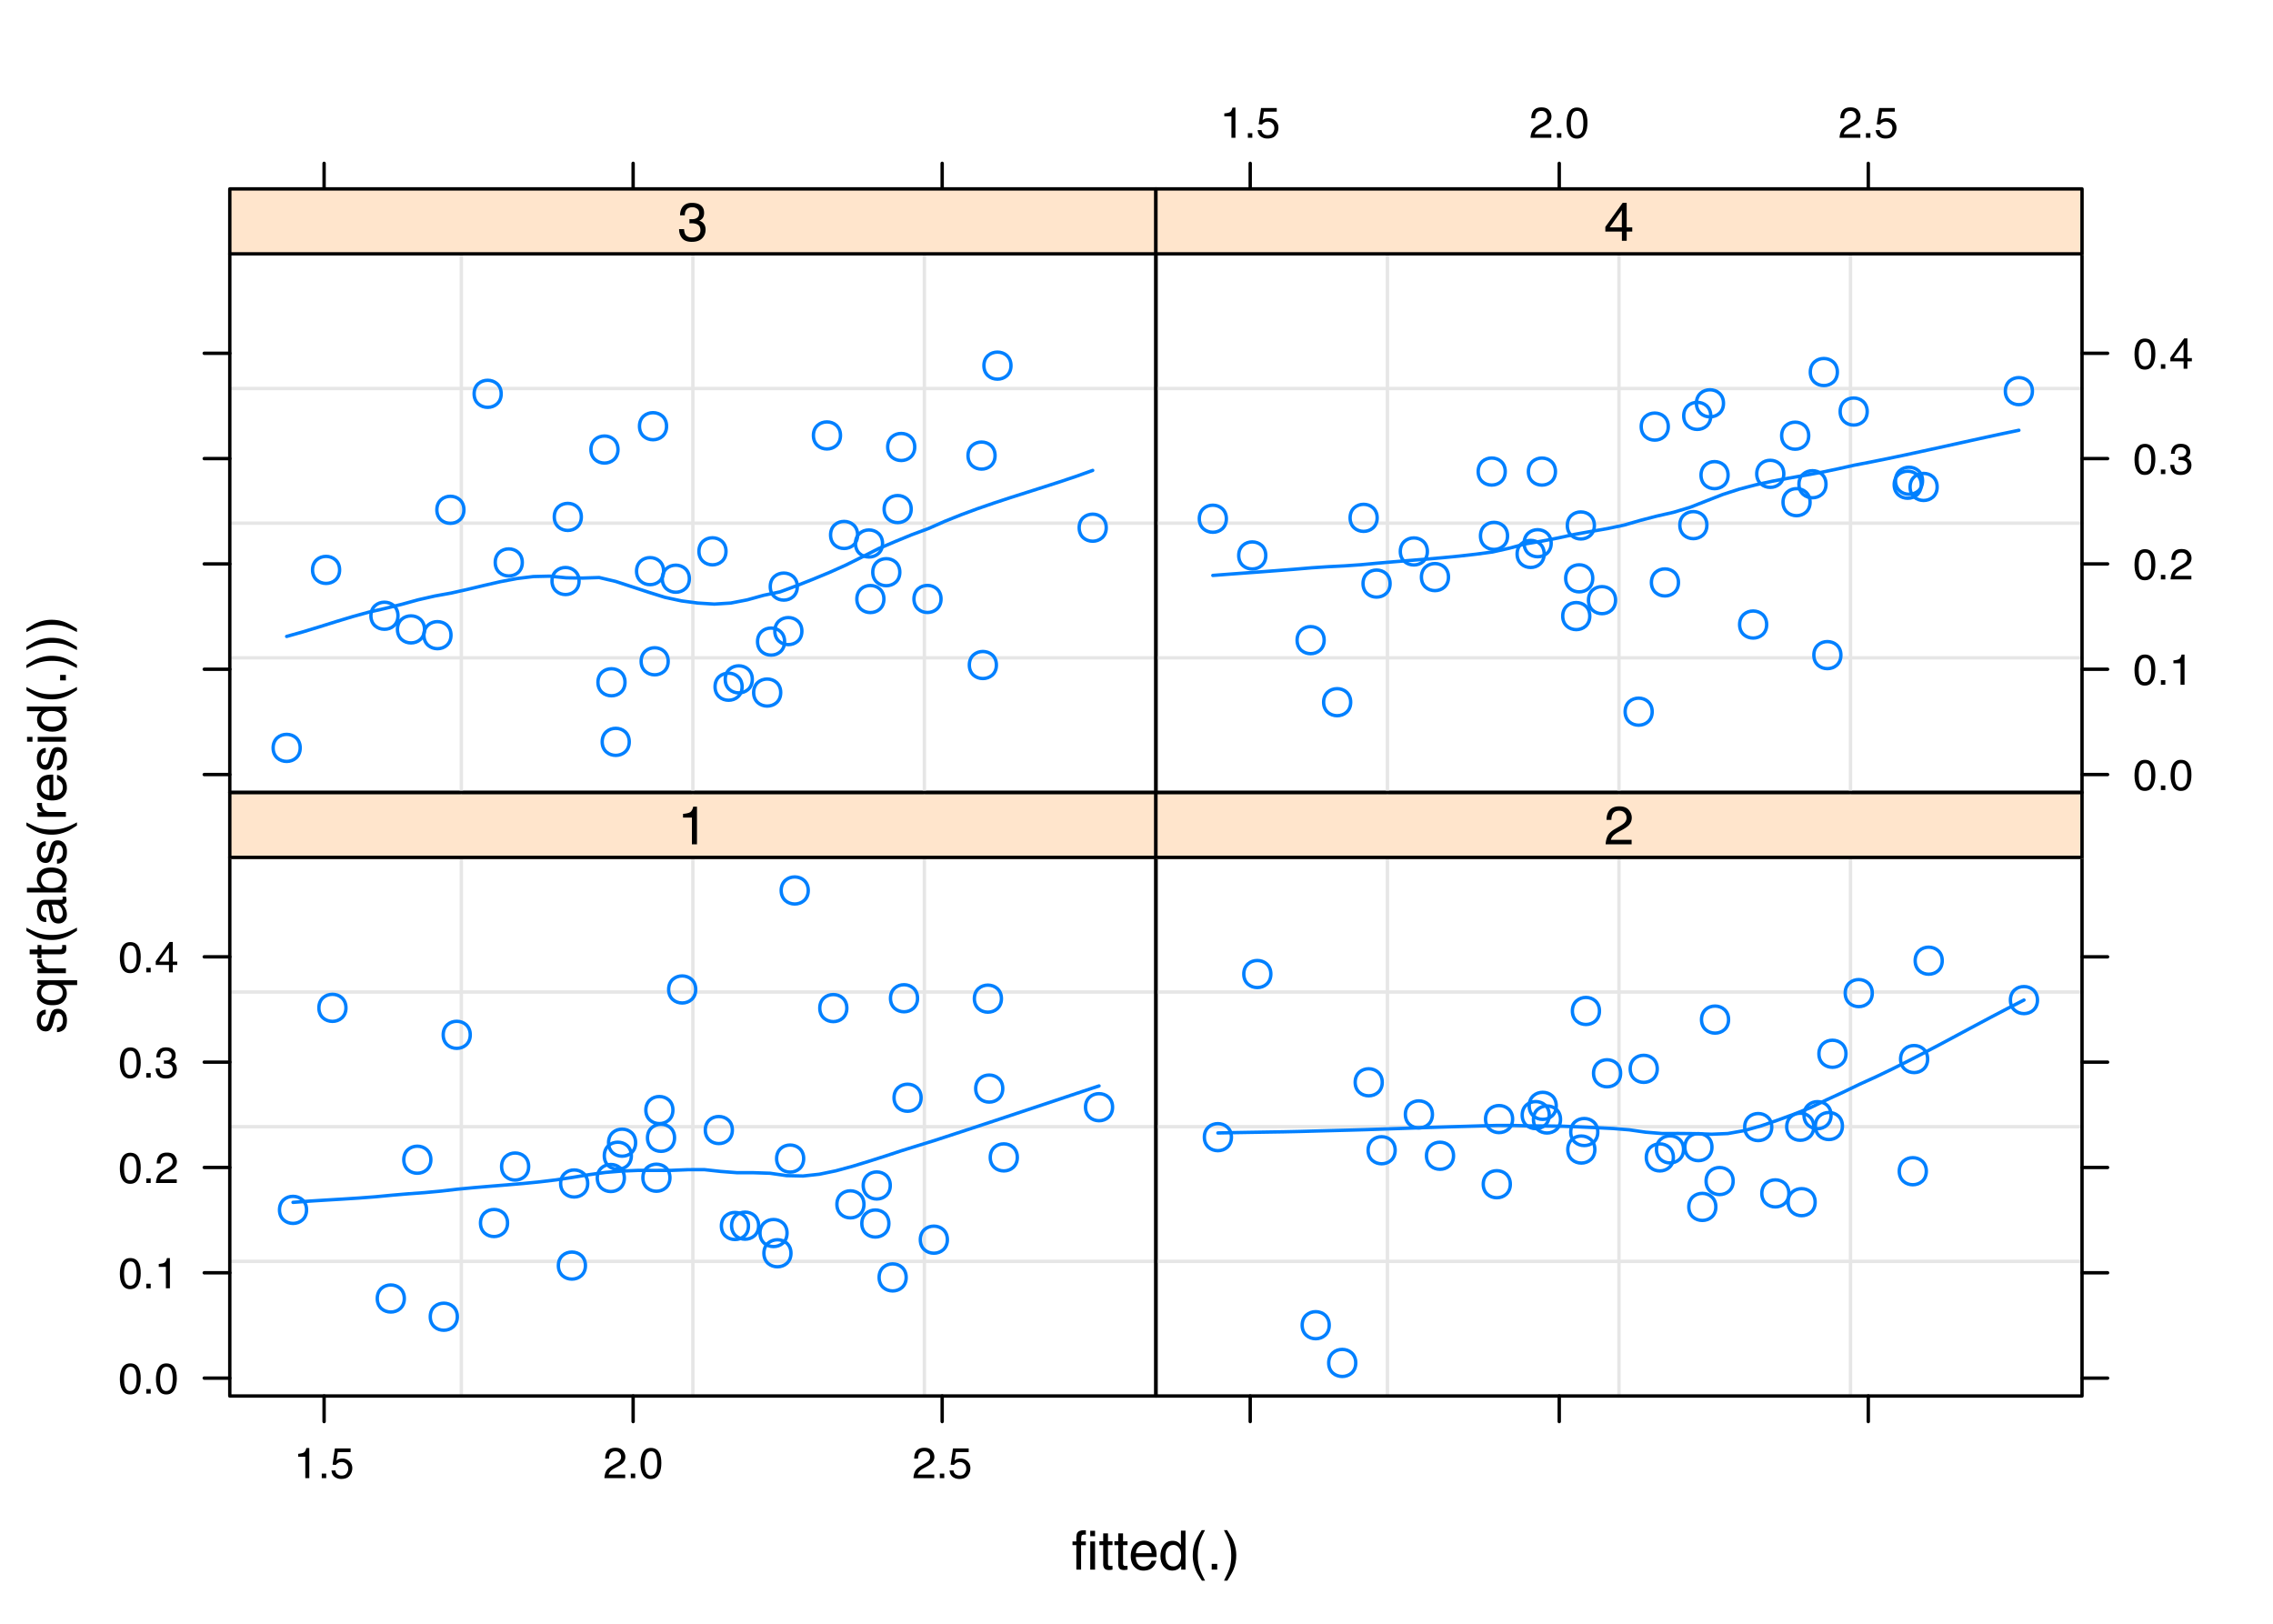 <svg xmlns="http://www.w3.org/2000/svg" xmlns:xlink="http://www.w3.org/1999/xlink" width="672" height="480" viewBox="0 0 504 360"><defs><symbol overflow="visible" id="glyph0-0"><path d="M.39 0v-8.61h6.83V0zm5.75-1.078V-7.53H1.47v6.452z"/></symbol><symbol overflow="visible" id="glyph0-1"><path d="M1.03-7.234c.02-.438.1-.754.236-.954.25-.363.722-.546 1.421-.546.07 0 .14.007.204.015.07 0 .157.01.25.017v.953c-.117-.008-.2-.016-.25-.016h-.124c-.325 0-.516.086-.58.25-.06.168-.092.59-.092 1.266H3.14v.828H2.08V0H1.03v-5.422H.173v-.828h.86z"/></symbol><symbol overflow="visible" id="glyph0-2"><path d="M.78-6.25h1.064V0H.78zm0-2.36h1.064v1.204H.78z"/></symbol><symbol overflow="visible" id="glyph0-3"><path d="M.984-8.03h1.063v1.75h1v.858h-1v4.11c0 .218.078.367.234.437.072.043.208.063.408.063h.156a1.59 1.59 0 0 1 .203-.016V0a2.21 2.21 0 0 1-.375.063c-.125.02-.266.03-.422.03-.492 0-.824-.124-1-.374-.18-.25-.266-.58-.266-.986v-4.156H.14v-.86h.844z"/></symbol><symbol overflow="visible" id="glyph0-4"><path d="M3.39-6.422c.446 0 .88.106 1.297.313.415.212.735.48.954.813.208.324.348.695.423 1.11.062.292.093.757.093 1.39h-4.61c.02.637.173 1.15.454 1.53.28.388.72.58 1.313.58.55 0 .988-.18 1.312-.547.188-.207.32-.454.406-.735h1.032c-.023.232-.11.486-.265.767A3.15 3.15 0 0 1 5.28-.5 2.46 2.46 0 0 1 4.08.125c-.25.063-.54.094-.86.094-.78 0-1.445-.282-1.984-.845-.543-.57-.812-1.367-.812-2.39 0-1.008.27-1.83.812-2.454.55-.632 1.27-.952 2.157-.952zm1.672 2.78c-.042-.456-.14-.82-.296-1.092-.282-.508-.762-.766-1.438-.766-.492 0-.902.18-1.234.53-.324.345-.496.79-.516 1.33zm-1.78-2.78z"/></symbol><symbol overflow="visible" id="glyph0-5"><path d="M1.438-3.063c0 .668.14 1.23.42 1.688.29.45.75.672 1.376.672.49 0 .89-.207 1.204-.625.32-.414.484-1.02.484-1.813 0-.79-.168-1.376-.5-1.75-.324-.383-.72-.58-1.188-.58-.53 0-.964.204-1.296.61-.336.407-.5 1.008-.5 1.798zM3.03-6.39c.478 0 .88.105 1.204.312.188.117.4.32.64.61v-3.173h1.017V0H4.94v-.875c-.243.387-.532.668-.875.844-.336.163-.72.25-1.157.25-.7 0-1.304-.29-1.812-.876C.582-1.25.328-2.03.328-3c0-.914.234-1.707.703-2.375.47-.676 1.134-1.016 2-1.016z"/></symbol><symbol overflow="visible" id="glyph0-6"><path d="M3.547-8.75C2.93-7.562 2.535-6.687 2.36-6.125c-.282.867-.422 1.855-.422 2.97 0 1.135.16 2.17.484 3.108.187.582.566 1.414 1.14 2.5H2.86c-.575-.898-.93-1.47-1.063-1.72a7.037 7.037 0 0 1-.438-1 8.5 8.5 0 0 1-.47-1.842 7.782 7.782 0 0 1-.062-.968c0-1.156.18-2.188.547-3.094.227-.57.707-1.43 1.438-2.578z"/></symbol><symbol overflow="visible" id="glyph0-7"><path d="M1.03-1.28h1.22V0H1.03z"/></symbol><symbol overflow="visible" id="glyph0-8"><path d="M.422 2.453C1.035 1.243 1.438.36 1.625-.203c.27-.832.406-1.817.406-2.953 0-1.125-.163-2.156-.483-3.094-.188-.582-.57-1.414-1.14-2.5h.702c.6.96.968 1.555 1.093 1.78.125.22.258.53.406.923.187.492.32.977.406 1.453.082.48.125.938.125 1.375 0 1.158-.187 2.19-.562 3.095-.23.582-.703 1.44-1.422 2.578z"/></symbol><symbol overflow="visible" id="glyph0-9"><path d="M1.156-5.938v-.812c.758-.07 1.285-.195 1.578-.375.3-.176.532-.586.688-1.234h.828V0H3.125v-5.938z"/></symbol><symbol overflow="visible" id="glyph0-10"><path d="M.375 0c.04-.72.19-1.344.453-1.875.258-.54.766-1.03 1.516-1.47L3.47-4c.5-.29.85-.54 1.06-.75.322-.32.486-.69.486-1.11 0-.488-.153-.874-.454-1.156-.292-.29-.68-.437-1.156-.437-.73 0-1.23.273-1.5.812-.156.304-.242.71-.25 1.218H.578c.008-.726.145-1.32.406-1.78.457-.814 1.266-1.22 2.422-1.22.957 0 1.656.262 2.094.78.445.525.672 1.103.672 1.736 0 .668-.234 1.242-.703 1.718-.275.282-.763.622-1.47 1.016l-.813.438a5.12 5.12 0 0 0-.89.61c-.4.335-.65.71-.75 1.124H6.14v1z"/></symbol><symbol overflow="visible" id="glyph0-11"><path d="M3.125.234c-1 0-1.727-.27-2.172-.812-.45-.55-.672-1.22-.672-2h1.11c.04.543.14.937.298 1.187.28.437.773.656 1.484.656.562 0 1.008-.145 1.344-.438.332-.3.5-.687.5-1.156 0-.57-.18-.973-.532-1.203-.355-.24-.843-.36-1.468-.36-.075 0-.15.007-.22.015H2.58v-.938c.113.024.207.032.28.032h.236c.394 0 .72-.064.97-.19.444-.218.67-.608.67-1.17 0-.415-.152-.735-.453-.954a1.64 1.64 0 0 0-1.03-.343c-.7 0-1.184.234-1.453.703-.15.25-.23.617-.25 1.093H.5c0-.626.125-1.157.375-1.594.426-.782 1.18-1.172 2.266-1.172.852 0 1.516.195 1.985.578.47.375.703.93.703 1.656 0 .512-.137.93-.406 1.25-.18.2-.402.356-.672.47.438.124.78.358 1.03.702s.376.766.376 1.266c0 .804-.265 1.46-.797 1.968-.524.5-1.266.75-2.235.75z"/></symbol><symbol overflow="visible" id="glyph0-12"><path d="M3.97-2.97v-3.81L1.28-2.97zM3.983 0v-2.047H.313v-1.03l3.843-5.345h.89v5.453h1.235v.923H5.048V0z"/></symbol><symbol overflow="visible" id="glyph1-0"><path d="M0-.39h-8.61v-6.83H0zm-1.078-5.75H-7.53v4.67h6.452z"/></symbol><symbol overflow="visible" id="glyph1-1"><path d="M-1.97-1.406c.357-.032.626-.117.814-.266.336-.258.5-.72.5-1.375 0-.394-.082-.738-.25-1.03-.164-.302-.426-.454-.78-.454-.27 0-.478.12-.627.358-.082.156-.18.46-.296.906l-.203.844c-.132.53-.285.922-.453 1.172-.28.46-.675.688-1.187.688-.594 0-1.07-.21-1.438-.64-.364-.427-.548-1.005-.548-1.736 0-.937.278-1.613.83-2.03a1.79 1.79 0 0 1 1.14-.39v1a1.317 1.317 0 0 0-.657.25c-.27.24-.406.663-.406 1.264 0 .4.077.7.233.906a.7.7 0 0 0 .594.297c.273 0 .492-.133.656-.407.094-.156.18-.383.25-.687l.172-.688c.188-.758.367-1.27.53-1.53.275-.407.7-.61 1.283-.61.554 0 1.03.214 1.437.64.406.418.61 1.06.61 1.922 0 .938-.212 1.605-.626 2-.426.387-.954.59-1.58.61zM-6.42-2.953z"/></symbol><symbol overflow="visible" id="glyph1-2"><path d="M-3.047-1.453c.543 0 .996-.078 1.36-.234.656-.27.984-.75.984-1.438 0-.738-.344-1.242-1.03-1.516-.384-.157-.87-.235-1.454-.235-.55 0-1.004.086-1.36.25-.625.28-.937.78-.937 1.5 0 .46.2.855.593 1.188.398.324 1.01.484 1.843.484zm-3.375-1.563c0-.52.133-.957.39-1.312a2.55 2.55 0 0 1 .626-.563h-.875v-1H2.5v1.062H-.72c.282.18.51.422.673.734.164.305.25.688.25 1.157 0 .667-.258 1.265-.78 1.796-.532.523-1.333.78-2.407.78-1 0-1.82-.242-2.47-.734-.644-.488-.968-1.13-.968-1.922z"/></symbol><symbol overflow="visible" id="glyph1-3"><path d="M-6.28-.797v-1.015h1.093c-.22-.07-.477-.27-.782-.594-.3-.32-.452-.692-.452-1.11 0-.02.008-.05.016-.093 0-.05.008-.132.015-.25h1.11c-.01.063-.017.122-.017.172v.172c0 .532.172.946.516 1.235.335.28.725.42 1.17.42H0v1.063z"/></symbol><symbol overflow="visible" id="glyph1-4"><path d="M-8.03-.984v-1.063h1.75v-1h.858v1h4.11c.218 0 .367-.078.437-.234.043-.072.063-.208.063-.408v-.156a1.59 1.59 0 0 1-.016-.203H0c.03.117.05.242.063.375.02.125.03.266.03.422 0 .492-.124.824-.374 1-.25.18-.58.266-.986.266h-4.156v.843h-.86v-.844z"/></symbol><symbol overflow="visible" id="glyph1-5"><path d="M-8.75-3.547c1.188.617 2.063 1.012 2.625 1.188.867.282 1.855.422 2.97.422 1.135 0 2.17-.16 3.108-.484.582-.187 1.414-.566 2.5-1.14v.703c-.898.575-1.47.93-1.72 1.063-.24.137-.573.28-1 .438a8.5 8.5 0 0 1-1.842.47 7.782 7.782 0 0 1-.968.062c-1.156 0-2.188-.18-3.094-.547-.57-.227-1.43-.707-2.578-1.438z"/></symbol><symbol overflow="visible" id="glyph1-6"><path d="M-1.672-1.578c.305 0 .543-.11.72-.328a1.24 1.24 0 0 0 .264-.797c0-.375-.082-.735-.25-1.078-.29-.595-.757-.892-1.406-.892h-.844c.075.137.14.31.204.516.054.2.09.398.11.593l.077.626c.055.386.137.68.25.874.18.325.47.485.875.485zM-3.797-4.14c-.03-.24-.133-.4-.312-.485a1.077 1.077 0 0 0-.406-.063c-.35 0-.61.133-.765.39-.165.25-.25.61-.25 1.08 0 .554.147.945.436 1.17.168.138.414.228.735.267v.983c-.77-.02-1.304-.27-1.61-.75-.3-.488-.452-1.05-.452-1.687 0-.74.14-1.336.422-1.797.28-.458.72-.69 1.313-.69h3.61c.104 0 .194-.018.264-.06.063-.052.094-.15.094-.298v-.14c-.007-.063-.018-.13-.03-.204h.78c.04.168.068.297.08.39.02.087.03.2.03.345 0 .367-.132.625-.39.78-.133.095-.328.157-.578.188.28.22.527.532.734.94.207.397.313.835.313 1.31 0 .587-.18 1.064-.532 1.44-.352.366-.797.546-1.33.546-.58 0-1.034-.18-1.358-.547-.32-.365-.52-.837-.594-1.423zm-2.625.874z"/></symbol><symbol overflow="visible" id="glyph1-7"><path d="M-8.64-.688v-1.03h3.124c-.3-.227-.53-.505-.687-.83a2.364 2.364 0 0 1-.234-1.046c0-.78.273-1.41.812-1.89.53-.49 1.32-.735 2.36-.735 1 0 1.828.243 2.484.72.655.48.983 1.148.983 2 0 .48-.117.883-.344 1.203-.145.2-.364.406-.657.625H0v.984zm7.906-2.75c0-.57-.223-1-.672-1.28-.457-.282-1.055-.423-1.797-.423-.664 0-1.21.14-1.64.42-.438.282-.657.7-.657 1.25 0 .482.18.904.53 1.267.357.367.947.547 1.767.547.586 0 1.062-.07 1.437-.22.688-.28 1.032-.8 1.032-1.562z"/></symbol><symbol overflow="visible" id="glyph1-8"><path d="M-6.422-3.39c0-.446.106-.88.313-1.297.212-.415.48-.735.813-.954a3.036 3.036 0 0 1 1.11-.423c.292-.062.757-.093 1.39-.093v4.61c.637-.02 1.15-.173 1.53-.454.388-.28.58-.72.58-1.313 0-.55-.18-.988-.547-1.312a1.904 1.904 0 0 0-.735-.406v-1.032c.232.023.486.11.767.265.28.156.516.328.703.516.313.323.52.725.625 1.202.063.25.094.54.094.86 0 .78-.282 1.445-.845 1.984-.57.543-1.367.812-2.39.812-1.008 0-1.83-.27-2.454-.812-.632-.55-.952-1.27-.952-2.157zm2.78-1.672c-.456.042-.82.14-1.092.296-.508.282-.766.762-.766 1.438 0 .492.18.902.53 1.234.345.324.79.496 1.33.516zm-2.78 1.78z"/></symbol><symbol overflow="visible" id="glyph1-9"><path d="M-6.25-.78v-1.064H0V-.78zm-2.36 0v-1.064h1.204V-.78z"/></symbol><symbol overflow="visible" id="glyph1-10"><path d="M-3.063-1.438c.668 0 1.23-.14 1.688-.42.45-.29.672-.75.672-1.376 0-.49-.207-.89-.625-1.204-.414-.32-1.02-.484-1.813-.484-.79 0-1.376.168-1.75.5-.383.324-.58.72-.58 1.188 0 .53.204.964.61 1.296.407.336 1.008.5 1.798.5zM-6.39-3.03c0-.478.105-.88.312-1.204.117-.188.32-.4.61-.64h-3.173v-1.017H0v.952h-.875c.387.243.668.532.844.875.163.336.25.72.25 1.157 0 .7-.29 1.304-.876 1.812C-1.25-.582-2.03-.328-3-.328c-.914 0-1.707-.234-2.375-.703-.676-.47-1.016-1.134-1.016-2z"/></symbol><symbol overflow="visible" id="glyph1-11"><path d="M-1.28-1.03v-1.22H0v1.22z"/></symbol><symbol overflow="visible" id="glyph1-12"><path d="M2.453-.422C1.243-1.035.36-1.438-.203-1.625c-.832-.27-1.817-.406-2.953-.406-1.125 0-2.156.163-3.094.483-.582.188-1.414.57-2.5 1.14v-.702c.96-.6 1.555-.968 1.78-1.093.22-.125.53-.258.923-.406a8.12 8.12 0 0 1 1.453-.406c.48-.082.938-.125 1.375-.125 1.158 0 2.19.187 3.095.562.582.23 1.44.703 2.578 1.422z"/></symbol><symbol overflow="visible" id="glyph2-0"><path d="M.313 0v-6.875h5.453V0zm4.593-.86v-5.156H1.172V-.86z"/></symbol><symbol overflow="visible" id="glyph2-1"><path d="M2.594-6.703c.863 0 1.492.355 1.89 1.062.29.554.438 1.312.438 2.28 0 .907-.137 1.665-.406 2.266C4.13-.238 3.488.188 2.594.188 1.78.188 1.18-.16.797-.86c-.336-.593-.5-1.378-.5-2.36 0-.757.098-1.413.297-1.967.363-1.008 1.03-1.516 2-1.516zM2.578-.578c.438 0 .785-.192 1.047-.578.258-.395.39-1.117.39-2.172 0-.758-.093-1.383-.28-1.875-.188-.5-.555-.75-1.094-.75-.492 0-.85.234-1.078.703-.23.47-.343 1.156-.343 2.063 0 .687.07 1.242.218 1.656.218.635.597.952 1.14.952z"/></symbol><symbol overflow="visible" id="glyph2-2"><path d="M.813-1.016h.984V0H.813z"/></symbol><symbol overflow="visible" id="glyph2-3"><path d="M.922-4.75v-.64c.6-.063 1.023-.16 1.265-.298.24-.144.422-.476.547-1h.657V0H2.5v-4.75z"/></symbol><symbol overflow="visible" id="glyph2-4"><path d="M.297 0c.03-.57.148-1.07.36-1.5.206-.438.613-.828 1.218-1.172l.89-.515c.407-.24.692-.442.86-.61.25-.258.375-.555.375-.89 0-.383-.12-.692-.36-.922-.23-.226-.538-.343-.92-.343-.587 0-.986.22-1.204.656-.118.23-.18.555-.188.97h-.86C.48-4.91.583-5.384.782-5.75c.365-.656 1.01-.984 1.94-.984.768 0 1.33.21 1.686.625.352.42.532.883.532 1.39a1.9 1.9 0 0 1-.563 1.376c-.22.22-.617.492-1.188.813l-.64.342a3.99 3.99 0 0 0-.72.485c-.31.273-.51.574-.593.906h3.672V0z"/></symbol><symbol overflow="visible" id="glyph2-5"><path d="M2.484.188C1.69.188 1.117-.033.766-.47.41-.905.234-1.437.234-2.062h.875c.038.438.124.758.25.954.218.356.61.532 1.17.532.447 0 .806-.117 1.08-.36.27-.238.406-.546.406-.92 0-.458-.15-.783-.438-.97-.28-.188-.672-.28-1.172-.28-.054 0-.11.006-.172.014h-.17l-.002-.75c.083.012.157.024.22.03.062.002.124.002.187.002.32 0 .58-.05.78-.157.352-.175.53-.487.53-.936 0-.332-.12-.586-.358-.766a1.273 1.273 0 0 0-.828-.28c-.563 0-.95.186-1.156.56-.125.212-.196.51-.204.892H.39c0-.5.102-.926.313-1.28.344-.626.945-.94 1.813-.94.675 0 1.203.157 1.578.47.375.305.562.742.562 1.313 0 .417-.11.75-.328 1a1.45 1.45 0 0 1-.53.374c.35.094.628.282.827.563.195.28.297.62.297 1.016 0 .636-.215 1.156-.64 1.562-.42.406-1.016.61-1.798.61z"/></symbol><symbol overflow="visible" id="glyph2-6"><path d="M3.172-2.375v-3.047L1.016-2.375zM3.187 0v-1.64H.25v-.83l3.063-4.264h.718v4.36h.986v.733H4.03V0z"/></symbol><symbol overflow="visible" id="glyph2-7"><path d="M1.188-1.703c.05.48.273.808.67.984.197.095.427.142.69.142.5 0 .866-.156 1.108-.47.24-.32.36-.675.36-1.06 0-.47-.15-.83-.438-1.08-.28-.257-.62-.39-1.015-.39-.293 0-.543.058-.75.172a1.65 1.65 0 0 0-.532.47l-.733-.048.515-3.61h3.485v.813H1.703l-.297 1.858a2.31 2.31 0 0 1 .453-.265c.25-.102.535-.157.86-.157a2.19 2.19 0 0 1 1.56.61c.427.398.642.898.642 1.5 0 .636-.2 1.2-.594 1.687-.387.48-1.008.72-1.86.72-.554 0-1.038-.153-1.452-.454C.598-.595.363-1.067.312-1.704z"/></symbol><clipPath id="clip1"><path d="M50.953 279H257v2H50.953z"/></clipPath><clipPath id="clip2"><path d="M50.953 249H257v2H50.953z"/></clipPath><clipPath id="clip3"><path d="M50.953 219H257v2H50.953z"/></clipPath><clipPath id="clip4"><path d="M101 190.094h2V310h-2z"/></clipPath><clipPath id="clip5"><path d="M153 190.094h2V310h-2z"/></clipPath><clipPath id="clip6"><path d="M204 190.094h2V310h-2z"/></clipPath><clipPath id="clip7"><path d="M50.953 175.695H257V191H50.953z"/></clipPath><clipPath id="clip8"><path d="M256.305 279h206.35v2h-206.35z"/></clipPath><clipPath id="clip9"><path d="M256.305 249h206.35v2h-206.35z"/></clipPath><clipPath id="clip10"><path d="M256.305 219h206.35v2h-206.35z"/></clipPath><clipPath id="clip11"><path d="M307 190.094h2V310h-2z"/></clipPath><clipPath id="clip12"><path d="M358 190.094h2V310h-2z"/></clipPath><clipPath id="clip13"><path d="M409 190.094h2V310h-2z"/></clipPath><clipPath id="clip14"><path d="M256.305 175.695H462V191H256.305z"/></clipPath><clipPath id="clip15"><path d="M256.305 175.695h206.35V191h-206.35z"/></clipPath><clipPath id="clip16"><path d="M50.953 145H257v2H50.953z"/></clipPath><clipPath id="clip17"><path d="M50.953 115H257v2H50.953z"/></clipPath><clipPath id="clip18"><path d="M50.953 85H257v2H50.953z"/></clipPath><clipPath id="clip19"><path d="M101 56.28h2v120.415h-2z"/></clipPath><clipPath id="clip20"><path d="M153 56.28h2v120.415h-2z"/></clipPath><clipPath id="clip21"><path d="M204 56.28h2v120.415h-2z"/></clipPath><clipPath id="clip22"><path d="M50.953 41.883H257V57H50.953z"/></clipPath><clipPath id="clip23"><path d="M256.305 145h206.35v2h-206.35z"/></clipPath><clipPath id="clip24"><path d="M256.305 115h206.35v2h-206.35z"/></clipPath><clipPath id="clip25"><path d="M256.305 85h206.35v2h-206.35z"/></clipPath><clipPath id="clip26"><path d="M307 56.28h2v120.415h-2z"/></clipPath><clipPath id="clip27"><path d="M358 56.28h2v120.415h-2z"/></clipPath><clipPath id="clip28"><path d="M409 56.28h2v120.415h-2z"/></clipPath><clipPath id="clip29"><path d="M256.305 41.883H462V57H256.305z"/></clipPath><clipPath id="clip30"><path d="M256.305 41.883h206.35V57h-206.35z"/></clipPath></defs><g id="surface2001"><path fill="#fff" d="M0 0h504v360H0z"/><use xlink:href="#glyph0-1" x="237.633" y="348"/><use xlink:href="#glyph0-2" x="240.967" y="348"/><use xlink:href="#glyph0-3" x="243.633" y="348"/><use xlink:href="#glyph0-3" x="246.967" y="348"/><use xlink:href="#glyph0-4" x="250.301" y="348"/><use xlink:href="#glyph0-5" x="256.975" y="348"/><use xlink:href="#glyph0-6" x="263.648" y="348"/><use xlink:href="#glyph0-7" x="267.645" y="348"/><use xlink:href="#glyph0-8" x="270.979" y="348"/><use xlink:href="#glyph1-1" x="14.609" y="229.23"/><use xlink:href="#glyph1-2" x="14.609" y="223.23"/><use xlink:href="#glyph1-3" x="14.609" y="216.557"/><use xlink:href="#glyph1-4" x="14.609" y="212.561"/><use xlink:href="#glyph1-5" x="14.609" y="209.227"/><use xlink:href="#glyph1-6" x="14.609" y="205.23"/><use xlink:href="#glyph1-7" x="14.609" y="198.557"/><use xlink:href="#glyph1-1" x="14.609" y="191.883"/><use xlink:href="#glyph1-5" x="14.609" y="185.883"/><use xlink:href="#glyph1-3" x="14.609" y="181.887"/><use xlink:href="#glyph1-8" x="14.609" y="177.891"/><use xlink:href="#glyph1-1" x="14.609" y="171.217"/><use xlink:href="#glyph1-9" x="14.609" y="165.217"/><use xlink:href="#glyph1-10" x="14.609" y="162.551"/><use xlink:href="#glyph1-5" x="14.609" y="155.877"/><use xlink:href="#glyph1-11" x="14.609" y="151.881"/><use xlink:href="#glyph1-12" x="14.609" y="148.547"/><use xlink:href="#glyph1-12" x="14.609" y="144.551"/><use xlink:href="#glyph1-12" x="14.609" y="140.555"/><path d="M50.953 305.54h-5.668M50.953 282.19h-5.668M50.953 258.84h-5.668M50.953 235.488h-5.668M50.953 212.137h-5.668" fill="none" stroke-width=".75" stroke-linecap="round" stroke-linejoin="round" stroke="#000" stroke-miterlimit="10"/><use xlink:href="#glyph2-1" x="26.281" y="308.977"/><use xlink:href="#glyph2-2" x="31.617" y="308.977"/><use xlink:href="#glyph2-1" x="34.282" y="308.977"/><use xlink:href="#glyph2-1" x="26.281" y="285.629"/><use xlink:href="#glyph2-2" x="31.617" y="285.629"/><use xlink:href="#glyph2-3" x="34.282" y="285.629"/><use xlink:href="#glyph2-1" x="26.281" y="262.277"/><use xlink:href="#glyph2-2" x="31.617" y="262.277"/><use xlink:href="#glyph2-4" x="34.282" y="262.277"/><use xlink:href="#glyph2-1" x="26.281" y="238.926"/><use xlink:href="#glyph2-2" x="31.617" y="238.926"/><use xlink:href="#glyph2-5" x="34.282" y="238.926"/><use xlink:href="#glyph2-1" x="26.281" y="215.574"/><use xlink:href="#glyph2-2" x="31.617" y="215.574"/><use xlink:href="#glyph2-6" x="34.282" y="215.574"/><path d="M71.863 309.508v5.668M140.387 309.508v5.668M208.91 309.508v5.668" fill="none" stroke-width=".75" stroke-linecap="round" stroke-linejoin="round" stroke="#000" stroke-miterlimit="10"/><use xlink:href="#glyph2-3" x="65.195" y="327.723"/><use xlink:href="#glyph2-2" x="70.531" y="327.723"/><use xlink:href="#glyph2-7" x="73.196" y="327.723"/><use xlink:href="#glyph2-4" x="133.719" y="327.723"/><use xlink:href="#glyph2-2" x="139.054" y="327.723"/><use xlink:href="#glyph2-1" x="141.72" y="327.723"/><use xlink:href="#glyph2-4" x="202.242" y="327.723"/><use xlink:href="#glyph2-2" x="207.578" y="327.723"/><use xlink:href="#glyph2-7" x="210.243" y="327.723"/><g clip-path="url(#clip1)"><path d="M50.953 279.656h205.352" fill="none" stroke-width=".75" stroke-linecap="round" stroke-linejoin="round" stroke="#e6e6e6" stroke-miterlimit="10"/></g><g clip-path="url(#clip2)"><path d="M50.953 249.8h205.352" fill="none" stroke-width=".75" stroke-linecap="round" stroke-linejoin="round" stroke="#e6e6e6" stroke-miterlimit="10"/></g><g clip-path="url(#clip3)"><path d="M50.953 219.95h205.352" fill="none" stroke-width=".75" stroke-linecap="round" stroke-linejoin="round" stroke="#e6e6e6" stroke-miterlimit="10"/></g><g clip-path="url(#clip4)"><path d="M102.293 309.508V190.094" fill="none" stroke-width=".75" stroke-linecap="round" stroke-linejoin="round" stroke="#e6e6e6" stroke-miterlimit="10"/></g><g clip-path="url(#clip5)"><path d="M153.63 309.508V190.094" fill="none" stroke-width=".75" stroke-linecap="round" stroke-linejoin="round" stroke="#e6e6e6" stroke-miterlimit="10"/></g><g clip-path="url(#clip6)"><path d="M204.97 309.508V190.094" fill="none" stroke-width=".75" stroke-linecap="round" stroke-linejoin="round" stroke="#e6e6e6" stroke-miterlimit="10"/></g><path d="M246.695 245.477c0 4-6 4-6 0s6-4 6 0M138.44 261.176c0 4-6 4-6 0s6-4 6 0M204.238 243.38c0 4-6 4-6 0s6-4 6 0M225.574 256.605c0 4-6 4-6 0s6-4 6 0M149.57 252.266c0 4-6 4-6 0s6-4 6 0M210.066 274.848c0 4-6 4-6 0s6-4 6 0M175.383 277.863c0 4-6 4-6 0s6-4 6 0M101.406 291.93c0 4-6 4-6 0s6-4 6 0M162.387 250.543c0 4-6 4-6 0s6-4 6 0M154.262 219.375c0 4-6 4-6 0s6-4 6 0M112.54 271.156c0 4-6 4-6 0s6-4 6 0M168.215 271.742c0 4-6 4-6 0s6-4 6 0M222.05 221.41c0 4-6 4-6 0s6-4 6 0M129.81 280.594c0 4-6 4-6 0s6-4 6 0M191.57 267.016c0 4-6 4-6 0s6-4 6 0M200.93 283.215c0 4-6 4-6 0s6-4 6 0M140.938 253.344c0 4-6 4-6 0s6-4 6 0M197.402 262.832c0 4-6 4-6 0s6-4 6 0M222.344 241.348c0 4-6 4-6 0s6-4 6 0M89.652 287.89c0 4-6 4-6 0s6-4 6 0M187.773 223.504c0 4-6 4-6 0s6-4 6 0M203.45 221.324c0 4-6 4-6 0s6-4 6 0M117.22 258.633c0 4-6 4-6 0s6-4 6 0M179.215 197.426c0 4-6 4-6 0s6-4 6 0M149.207 246.113c0 4-6 4-6 0s6-4 6 0M67.973 268.242c0 4-6 4-6 0s6-4 6 0M148.55 261.113c0 4-6 4-6 0s6-4 6 0M130.313 262.39c0 4-6 4-6 0s6-4 6 0M95.535 257.12c0 4-6 4-6 0s6-4 6 0" fill="none" stroke-width=".75" stroke-linecap="round" stroke-linejoin="round" stroke="#0080ff" stroke-miterlimit="10"/><path d="M139.992 256.238c0 4-6 4-6 0s6-4 6 0M197.094 271.266c0 4-6 4-6 0s6-4 6 0M76.71 223.45c0 4-6 4-6 0s6-4 6 0M174.516 273.38c0 4-6 4-6 0s6-4 6 0M178.2 256.867c0 4-6 4-6 0s6-4 6 0M104.273 229.43c0 4-6 4-6 0s6-4 6 0M165.957 271.813c0 4-6 4-6 0s6-4 6 0" fill="none" stroke-width=".75" stroke-linecap="round" stroke-linejoin="round" stroke="#0080ff" stroke-miterlimit="10"/><path d="M64.973 266.574l3.644-.273 3.65-.23 3.647-.218 3.648-.235 3.645-.277 3.648-.348 3.65-.312 3.647-.266 3.645-.336 3.648-.422 3.65-.347 3.647-.31 3.645-.297 3.648-.312 3.65-.363 3.647-.44 3.645-.552 3.648-.6 3.648-.5 3.65-.302 3.643-.15 3.65.01 3.647-.013 3.645-.148 3.648-.012 3.65.4 3.647.28h3.645l3.648.12 3.65.528 3.647.086 3.644-.398 3.65-.754 3.647-.988 3.65-1.117 3.643-1.16 3.65-1.204 3.647-1.133 3.65-1.125 3.643-1.19 3.65-1.196 3.647-1.204 3.65-1.207 3.643-1.212 3.648-1.215 7.297-2.438 3.645-1.218 3.648-1.215" fill="none" stroke-width=".75" stroke-linecap="round" stroke-linejoin="round" stroke="#0080ff" stroke-miterlimit="10"/><path d="M50.953 309.508h205.352V190.094H50.953z" fill="none" stroke-width=".75" stroke-linecap="round" stroke-linejoin="round" stroke="#000" stroke-miterlimit="10"/><g clip-path="url(#clip7)"><path d="M50.953 190.094h205.352v-14.4H50.953z" fill="#ffe5cc" stroke-width=".75" stroke-linecap="round" stroke-linejoin="round" stroke="#ffe5cc" stroke-miterlimit="10"/></g><use xlink:href="#glyph0-9" x="150.293" y="187.199"/><path d="M50.953 190.094h205.352v-14.4H50.953zM277.215 309.508v5.668M345.738 309.508v5.668M414.262 309.508v5.668M461.656 305.54h5.668M461.656 282.19h5.668M461.656 258.84h5.668M461.656 235.488h5.668M461.656 212.137h5.668" fill="none" stroke-width=".75" stroke-linecap="round" stroke-linejoin="round" stroke="#000" stroke-miterlimit="10"/><g clip-path="url(#clip8)"><path d="M256.305 279.656h205.35" fill="none" stroke-width=".75" stroke-linecap="round" stroke-linejoin="round" stroke="#e6e6e6" stroke-miterlimit="10"/></g><g clip-path="url(#clip9)"><path d="M256.305 249.8h205.35" fill="none" stroke-width=".75" stroke-linecap="round" stroke-linejoin="round" stroke="#e6e6e6" stroke-miterlimit="10"/></g><g clip-path="url(#clip10)"><path d="M256.305 219.95h205.35" fill="none" stroke-width=".75" stroke-linecap="round" stroke-linejoin="round" stroke="#e6e6e6" stroke-miterlimit="10"/></g><g clip-path="url(#clip11)"><path d="M307.64 309.508V190.094" fill="none" stroke-width=".75" stroke-linecap="round" stroke-linejoin="round" stroke="#e6e6e6" stroke-miterlimit="10"/></g><g clip-path="url(#clip12)"><path d="M358.98 309.508V190.094" fill="none" stroke-width=".75" stroke-linecap="round" stroke-linejoin="round" stroke="#e6e6e6" stroke-miterlimit="10"/></g><g clip-path="url(#clip13)"><path d="M410.316 309.508V190.094" fill="none" stroke-width=".75" stroke-linecap="round" stroke-linejoin="round" stroke="#e6e6e6" stroke-miterlimit="10"/></g><path d="M451.777 221.73c0 4-6 4-6 0s6-4 6 0M343.52 247.23c0 4-6 4-6 0s6-4 6 0M409.316 233.63c0 4-6 4-6 0s6-4 6 0M430.656 212.996c0 4-6 4-6 0s6-4 6 0M354.652 224.14c0 4-6 4-6 0s6-4 6 0M415.145 220.18c0 4-6 4-6 0s6-4 6 0M380.46 267.582c0 4-6 4-6 0s6-4 6 0M306.488 239.957c0 4-6 4-6 0s6-4 6 0M367.47 236.973c0 4-6 4-6 0s6-4 6 0M359.34 237.96c0 4-6 4-6 0s6-4 6 0M317.617 247.074c0 4-6 4-6 0s6-4 6 0M373.297 254.832c0 4-6 4-6 0s6-4 6 0M427.13 259.672c0 4-6 4-6 0s6-4 6 0M334.887 262.555c0 4-6 4-6 0s6-4 6 0M396.652 264.586c0 4-6 4-6 0s6-4 6 0M406.008 247.242c0 4-6 4-6 0s6-4 6 0" fill="none" stroke-width=".75" stroke-linecap="round" stroke-linejoin="round" stroke="#0080ff" stroke-miterlimit="10"/><path d="M346.02 248.203c0 4-6 4-6 0s6-4 6 0M402.48 266.535c0 4-6 4-6 0s6-4 6 0M427.422 234.805c0 4-6 4-6 0s6-4 6 0M294.734 293.81c0 4-6 4-6 0s6-4 6 0M392.855 249.883c0 4-6 4-6 0s6-4 6 0M408.527 249.652c0 4-6 4-6 0s6-4 6 0M322.297 256.242c0 4-6 4-6 0s6-4 6 0M384.297 261.852c0 4-6 4-6 0s6-4 6 0M354.285 250.984c0 4-6 4-6 0s6-4 6 0M273.05 252.12c0 4-6 4-6 0s6-4 6 0" fill="none" stroke-width=".75" stroke-linecap="round" stroke-linejoin="round" stroke="#0080ff" stroke-miterlimit="10"/><path d="M353.633 254.863c0 4-6 4-6 0s6-4 6 0M335.395 248.113c0 4-6 4-6 0s6-4 6 0M300.617 302.176c0 4-6 4-6 0s6-4 6 0M345.074 245.176c0 4-6 4-6 0s6-4 6 0M402.176 249.816c0 4-6 4-6 0s6-4 6 0M281.79 215.953c0 4-6 4-6 0s6-4 6 0M379.598 254.332c0 4-6 4-6 0s6-4 6 0M383.28 226.055c0 4-6 4-6 0s6-4 6 0M309.355 255.023c0 4-6 4-6 0s6-4 6 0M371.04 256.61c0 4-6 4-6 0s6-4 6 0" fill="none" stroke-width=".75" stroke-linecap="round" stroke-linejoin="round" stroke="#0080ff" stroke-miterlimit="10"/><path d="M270.05 251.19l3.65-.077 3.648-.062 3.648-.058 3.645-.058 3.65-.08 3.647-.1 3.65-.098 3.643-.094 3.65-.105 3.647-.13 3.65-.124 3.643-.125 3.65-.125 3.647-.117 3.645-.11 3.648-.11 3.65-.096 3.647.01 3.645.095 3.648.016 3.648.055 3.65.15 3.643.17 3.65.18 3.648.297 3.65.524 3.643.297 3.65-.008 3.648.035 3.65.13 3.643-.154 3.65-.652 3.648-1.027 3.648-1.25 3.645-1.332 3.65-1.45 3.648-1.76 3.648-1.68 3.645-1.763 3.65-1.656 3.648-1.754 3.648-1.824 3.645-1.887 3.65-1.925 3.647-1.953 3.645-1.953 3.648-1.946 3.65-1.914 3.647-1.87" fill="none" stroke-width=".75" stroke-linecap="round" stroke-linejoin="round" stroke="#0080ff" stroke-miterlimit="10"/><path d="M256.305 309.508h205.35V190.094h-205.35z" fill="none" stroke-width=".75" stroke-linecap="round" stroke-linejoin="round" stroke="#000" stroke-miterlimit="10"/><g clip-path="url(#clip14)"><path d="M256.305 190.094h205.35v-14.4h-205.35z" fill="#ffe5cc"/></g><g clip-path="url(#clip15)"><path d="M256.305 190.094h205.35v-14.4h-205.35z" fill="none" stroke-width=".75" stroke-linecap="round" stroke-linejoin="round" stroke="#ffe5cc" stroke-miterlimit="10"/></g><use xlink:href="#glyph0-10" x="355.645" y="187.199"/><path d="M256.305 190.094h205.35v-14.4h-205.35zM71.863 41.883v-5.668M140.387 41.883v-5.668M208.91 41.883v-5.668M50.953 171.727h-5.668M50.953 148.38h-5.668M50.953 125.027h-5.668M50.953 101.676h-5.668M50.953 78.324h-5.668" fill="none" stroke-width=".75" stroke-linecap="round" stroke-linejoin="round" stroke="#000" stroke-miterlimit="10"/><g clip-path="url(#clip16)"><path d="M50.953 145.844h205.352" fill="none" stroke-width=".75" stroke-linecap="round" stroke-linejoin="round" stroke="#e6e6e6" stroke-miterlimit="10"/></g><g clip-path="url(#clip17)"><path d="M50.953 115.988h205.352" fill="none" stroke-width=".75" stroke-linecap="round" stroke-linejoin="round" stroke="#e6e6e6" stroke-miterlimit="10"/></g><g clip-path="url(#clip18)"><path d="M50.953 86.137h205.352" fill="none" stroke-width=".75" stroke-linecap="round" stroke-linejoin="round" stroke="#e6e6e6" stroke-miterlimit="10"/></g><g clip-path="url(#clip19)"><path d="M102.293 175.695V56.28" fill="none" stroke-width=".75" stroke-linecap="round" stroke-linejoin="round" stroke="#e6e6e6" stroke-miterlimit="10"/></g><g clip-path="url(#clip20)"><path d="M153.63 175.695V56.28" fill="none" stroke-width=".75" stroke-linecap="round" stroke-linejoin="round" stroke="#e6e6e6" stroke-miterlimit="10"/></g><g clip-path="url(#clip21)"><path d="M204.97 175.695V56.28" fill="none" stroke-width=".75" stroke-linecap="round" stroke-linejoin="round" stroke="#e6e6e6" stroke-miterlimit="10"/></g><path d="M245.29 116.996c0 4-6 4-6 0s6-4 6 0M137.03 99.668c0 4-6 4-6 0s6-4 6 0M202.828 99.102c0 4-6 4-6 0s6-4 6 0M224.168 81.066c0 4-6 4-6 0s6-4 6 0M148.16 146.617c0 4-6 4-6 0s6-4 6 0M208.656 132.797c0 4-6 4-6 0s6-4 6 0M173.973 142.246c0 4-6 4-6 0s6-4 6 0M100 140.824c0 4-6 4-6 0s6-4 6 0M160.98 122.234c0 4-6 4-6 0s6-4 6 0M152.852 128.305c0 4-6 4-6 0s6-4 6 0M111.13 87.313c0 4-6 4-6 0s6-4 6 0M166.81 150.62c0 4-6 4-6 0s6-4 6 0M220.64 101.008c0 4-6 4-6 0s6-4 6 0M128.398 128.82c0 4-6 4-6 0s6-4 6 0M190.164 118.605c0 4-6 4-6 0s6-4 6 0M199.52 126.863c0 4-6 4-6 0s6-4 6 0M139.527 164.477c0 4-6 4-6 0s6-4 6 0M195.992 132.813c0 4-6 4-6 0s6-4 6 0M220.934 147.44c0 4-6 4-6 0s6-4 6 0M88.246 136.516c0 4-6 4-6 0s6-4 6 0M186.363 96.543c0 4-6 4-6 0s6-4 6 0M202.04 112.867c0 4-6 4-6 0s6-4 6 0M115.81 124.695c0 4-6 4-6 0s6-4 6 0" fill="none" stroke-width=".75" stroke-linecap="round" stroke-linejoin="round" stroke="#0080ff" stroke-miterlimit="10"/><path d="M177.805 139.922c0 4-6 4-6 0s6-4 6 0M147.797 94.496c0 4-6 4-6 0s6-4 6 0M66.563 165.816c0 4-6 4-6 0s6-4 6 0M147.145 126.63c0 4-6 4-6 0s6-4 6 0M128.902 114.605c0 4-6 4-6 0s6-4 6 0M94.13 139.543c0 4-6 4-6 0s6-4 6 0M138.586 151.266c0 4-6 4-6 0s6-4 6 0M195.688 120.496c0 4-6 4-6 0s6-4 6 0M75.3 126.355c0 4-6 4-6 0s6-4 6 0M173.11 153.547c0 4-6 4-6 0s6-4 6 0M176.793 130.055c0 4-6 4-6 0s6-4 6 0M102.867 113.03c0 4-6 4-6 0s6-4 6 0M164.55 152.254c0 4-6 4-6 0s6-4 6 0" fill="none" stroke-width=".75" stroke-linecap="round" stroke-linejoin="round" stroke="#0080ff" stroke-miterlimit="10"/><path d="M63.563 141.102l3.648-1.024 3.65-1.117 3.644-1.14 3.648-1.105 3.65-1.004 3.647-.827 3.644-.903 3.648-1.003 3.65-.832 3.647-.66 3.644-.817 3.648-.875 3.648-.836 3.65-.69 3.643-.443 3.65-.086 3.647.37 3.65.052 3.643-.117 3.65.863 3.647 1.192 3.645 1.2 3.648 1.14 3.65.785 3.647.48 3.645.227 3.648-.23 3.648-.708 3.65-1.012 3.644-.765 3.65-1.356 3.647-1.442 3.65-1.512 3.644-1.636 3.65-1.817 3.647-1.85 3.65-1.552 3.644-1.5 3.65-1.35 3.647-1.61 3.65-1.465 3.644-1.348 3.648-1.257 3.65-1.2 3.647-1.16 3.644-1.16 3.648-1.176 3.65-1.226 3.647-1.305" fill="none" stroke-width=".75" stroke-linecap="round" stroke-linejoin="round" stroke="#0080ff" stroke-miterlimit="10"/><path d="M50.953 175.695h205.352V56.28H50.953z" fill="none" stroke-width=".75" stroke-linecap="round" stroke-linejoin="round" stroke="#000" stroke-miterlimit="10"/><g clip-path="url(#clip22)"><path d="M50.953 56.28h205.352V41.884H50.953z" fill="#ffe5cc" stroke-width=".75" stroke-linecap="round" stroke-linejoin="round" stroke="#ffe5cc" stroke-miterlimit="10"/></g><use xlink:href="#glyph0-11" x="150.293" y="53.387"/><path d="M50.953 56.28h205.352V41.884H50.953zM277.215 41.883v-5.668M345.738 41.883v-5.668M414.262 41.883v-5.668" fill="none" stroke-width=".75" stroke-linecap="round" stroke-linejoin="round" stroke="#000" stroke-miterlimit="10"/><use xlink:href="#glyph2-3" x="270.547" y="30.543"/><use xlink:href="#glyph2-2" x="275.882" y="30.543"/><use xlink:href="#glyph2-7" x="278.548" y="30.543"/><use xlink:href="#glyph2-4" x="339.07" y="30.543"/><use xlink:href="#glyph2-2" x="344.406" y="30.543"/><use xlink:href="#glyph2-1" x="347.071" y="30.543"/><use xlink:href="#glyph2-4" x="407.594" y="30.543"/><use xlink:href="#glyph2-2" x="412.929" y="30.543"/><use xlink:href="#glyph2-7" x="415.595" y="30.543"/><path d="M461.656 171.727h5.668M461.656 148.38h5.668M461.656 125.027h5.668M461.656 101.676h5.668M461.656 78.324h5.668" fill="none" stroke-width=".75" stroke-linecap="round" stroke-linejoin="round" stroke="#000" stroke-miterlimit="10"/><use xlink:href="#glyph2-1" x="472.992" y="175.164"/><use xlink:href="#glyph2-2" x="478.328" y="175.164"/><use xlink:href="#glyph2-1" x="480.993" y="175.164"/><use xlink:href="#glyph2-1" x="472.992" y="151.816"/><use xlink:href="#glyph2-2" x="478.328" y="151.816"/><use xlink:href="#glyph2-3" x="480.993" y="151.816"/><g><use xlink:href="#glyph2-1" x="472.992" y="128.465"/><use xlink:href="#glyph2-2" x="478.328" y="128.465"/><use xlink:href="#glyph2-4" x="480.993" y="128.465"/></g><g><use xlink:href="#glyph2-1" x="472.992" y="105.113"/><use xlink:href="#glyph2-2" x="478.328" y="105.113"/><use xlink:href="#glyph2-5" x="480.993" y="105.113"/></g><g><use xlink:href="#glyph2-1" x="472.992" y="81.762"/><use xlink:href="#glyph2-2" x="478.328" y="81.762"/><use xlink:href="#glyph2-6" x="480.993" y="81.762"/></g><g clip-path="url(#clip23)"><path d="M256.305 145.844h205.35" fill="none" stroke-width=".75" stroke-linecap="round" stroke-linejoin="round" stroke="#e6e6e6" stroke-miterlimit="10"/></g><g clip-path="url(#clip24)"><path d="M256.305 115.988h205.35" fill="none" stroke-width=".75" stroke-linecap="round" stroke-linejoin="round" stroke="#e6e6e6" stroke-miterlimit="10"/></g><g clip-path="url(#clip25)"><path d="M256.305 86.137h205.35" fill="none" stroke-width=".75" stroke-linecap="round" stroke-linejoin="round" stroke="#e6e6e6" stroke-miterlimit="10"/></g><g clip-path="url(#clip26)"><path d="M307.64 175.695V56.28" fill="none" stroke-width=".75" stroke-linecap="round" stroke-linejoin="round" stroke="#e6e6e6" stroke-miterlimit="10"/></g><g clip-path="url(#clip27)"><path d="M358.98 175.695V56.28" fill="none" stroke-width=".75" stroke-linecap="round" stroke-linejoin="round" stroke="#e6e6e6" stroke-miterlimit="10"/></g><g clip-path="url(#clip28)"><path d="M410.316 175.695V56.28" fill="none" stroke-width=".75" stroke-linecap="round" stroke-linejoin="round" stroke="#e6e6e6" stroke-miterlimit="10"/></g><path d="M450.652 86.72c0 4-6 4-6 0s6-4 6 0M342.395 122.813c0 4-6 4-6 0s6-4 6 0M408.19 145.246c0 4-6 4-6 0s6-4 6 0M429.53 107.96c0 4-6 4-6 0s6-4 6 0M353.527 116.5c0 4-6 4-6 0s6-4 6 0M414.023 91.242c0 4-6 4-6 0s6-4 6 0M379.336 92.207c0 4-6 4-6 0s6-4 6 0M305.363 114.813c0 4-6 4-6 0s6-4 6 0M366.344 157.785c0 4-6 4-6 0s6-4 6 0M358.22 133.06c0 4-6 4-6 0s6-4 6 0M316.496 122.262c0 4-6 4-6 0s6-4 6 0M372.172 129.13c0 4-6 4-6 0s6-4 6 0" fill="none" stroke-width=".75" stroke-linecap="round" stroke-linejoin="round" stroke="#0080ff" stroke-miterlimit="10"/><path d="M426.004 107.47c0 4-6 4-6 0s6-4 6 0M333.762 104.547c0 4-6 4-6 0s6-4 6 0M395.527 105.055c0 4-6 4-6 0s6-4 6 0M404.887 107.36c0 4-6 4-6 0s6-4 6 0M344.895 104.555c0 4-6 4-6 0s6-4 6 0" fill="none" stroke-width=".75" stroke-linecap="round" stroke-linejoin="round" stroke="#0080ff" stroke-miterlimit="10"/><path d="M401.355 111.336c0 4-6 4-6 0s6-4 6 0M426.297 106.586c0 4-6 4-6 0s6-4 6 0M293.61 141.926c0 4-6 4-6 0s6-4 6 0M391.73 138.465c0 4-6 4-6 0s6-4 6 0M407.406 82.484c0 4-6 4-6 0s6-4 6 0M321.176 127.95c0 4-6 4-6 0s6-4 6 0M383.172 105.344c0 4-6 4-6 0s6-4 6 0M353.164 128.223c0 4-6 4-6 0s6-4 6 0M271.926 115.008c0 4-6 4-6 0s6-4 6 0M352.508 136.594c0 4-6 4-6 0s6-4 6 0M334.27 118.813c0 4-6 4-6 0s6-4 6 0M299.492 155.684c0 4-6 4-6 0s6-4 6 0M343.95 120.438c0 4-6 4-6 0s6-4 6 0M401.05 96.598c0 4-6 4-6 0s6-4 6 0M280.664 123.148c0 4-6 4-6 0s6-4 6 0M378.473 116.426c0 4-6 4-6 0s6-4 6 0M382.156 89.418c0 4-6 4-6 0s6-4 6 0M308.23 129.387c0 4-6 4-6 0s6-4 6 0M369.914 94.582c0 4-6 4-6 0s6-4 6 0" fill="none" stroke-width=".75" stroke-linecap="round" stroke-linejoin="round" stroke="#0080ff" stroke-miterlimit="10"/><path d="M268.926 127.578l3.648-.28 3.65-.27 3.647-.266 3.646-.278 3.648-.285 3.65-.31 3.647-.242 3.645-.187 3.65-.253 3.647-.344 3.65-.312 3.643-.296 3.65-.297 3.647-.32 3.65-.356 3.643-.413 3.65-.492 3.647-.816 3.648-.974 3.645-.613 3.648-.71 3.65-.798 3.647-.65 3.645-.63 3.648-.77 3.65-1.052 3.647-.95 3.645-.827 3.648-1.098 3.65-1.433 3.647-1.43 3.645-1.176 3.648-.958 3.648-.797 3.646-.68 3.648-.644 3.65-.66 3.647-.765 3.646-.816 3.648-.7 3.65-.735 3.647-.765 3.646-.785 3.648-.797 7.297-1.61 3.645-.8 3.65-.786 3.647-.76" fill="none" stroke-width=".75" stroke-linecap="round" stroke-linejoin="round" stroke="#0080ff" stroke-miterlimit="10"/><path d="M256.305 175.695h205.35V56.28h-205.35z" fill="none" stroke-width=".75" stroke-linecap="round" stroke-linejoin="round" stroke="#000" stroke-miterlimit="10"/><g clip-path="url(#clip29)"><path d="M256.305 56.28h205.35V41.884h-205.35z" fill="#ffe5cc"/></g><g clip-path="url(#clip30)"><path d="M256.305 56.28h205.35V41.884h-205.35z" fill="none" stroke-width=".75" stroke-linecap="round" stroke-linejoin="round" stroke="#ffe5cc" stroke-miterlimit="10"/></g><g><use xlink:href="#glyph0-12" x="355.645" y="53.387"/></g><path d="M256.305 56.28h205.35V41.884h-205.35z" fill="none" stroke-width=".75" stroke-linecap="round" stroke-linejoin="round" stroke="#000" stroke-miterlimit="10"/></g></svg>